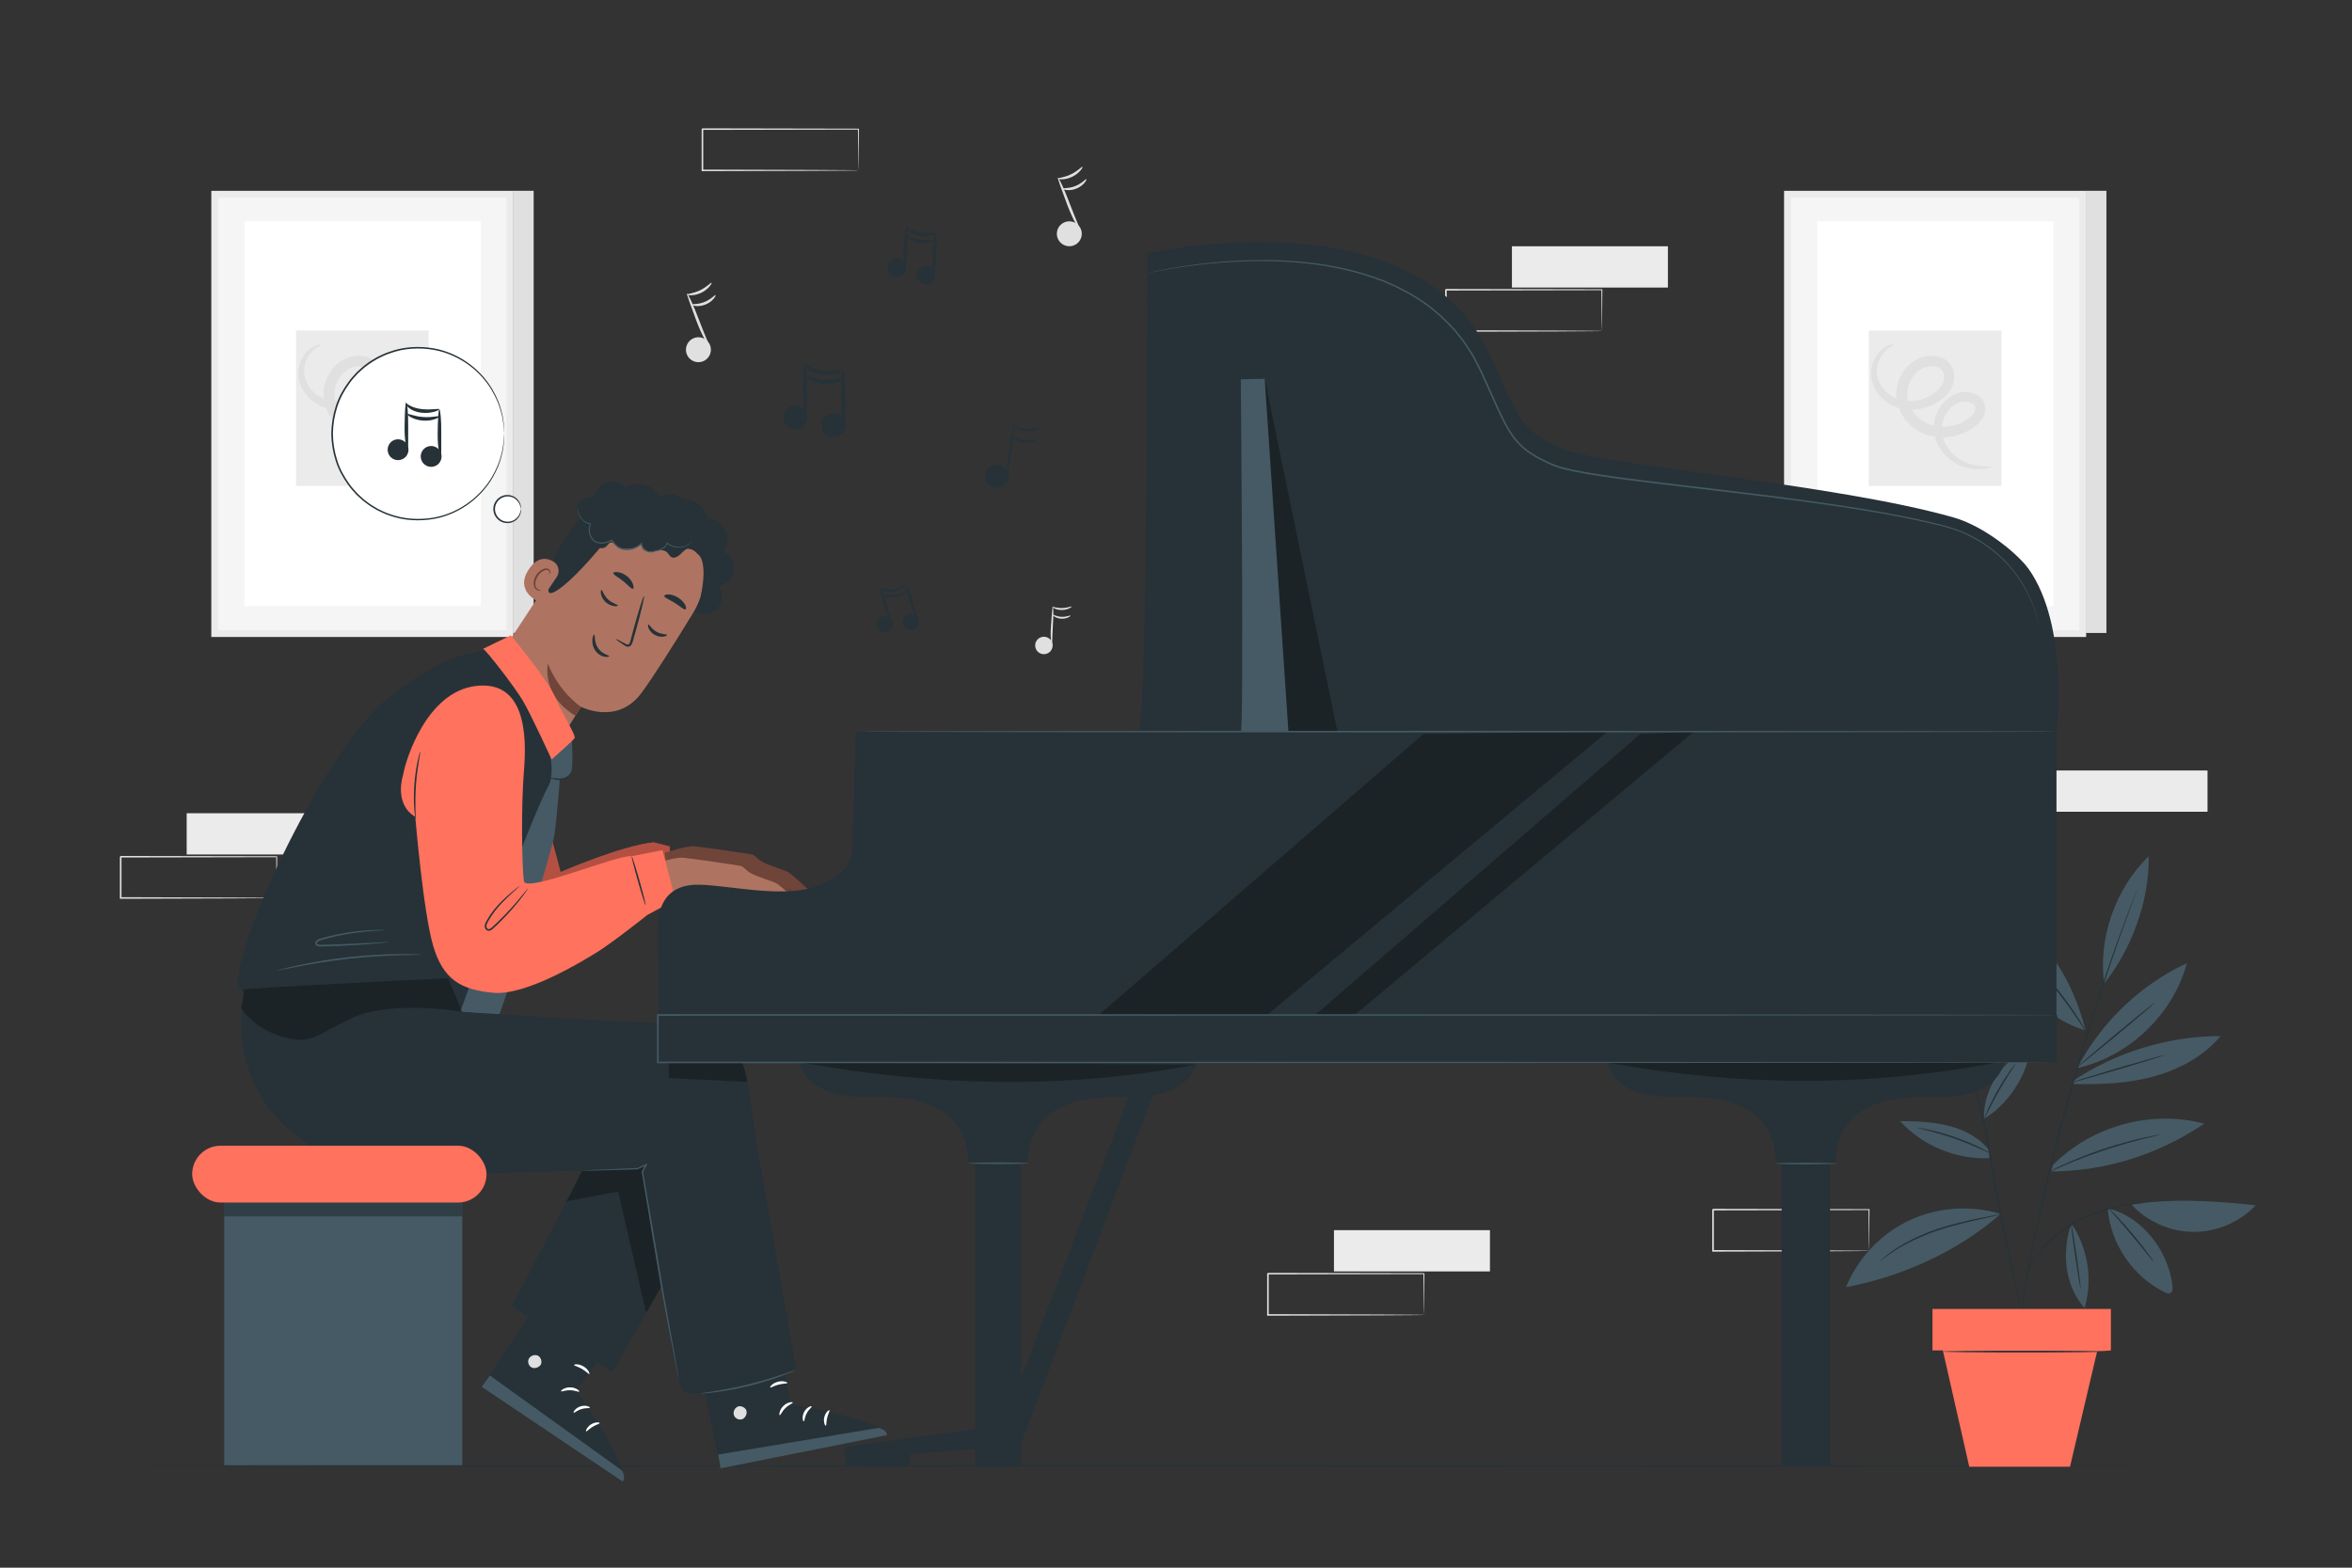 <svg xmlns="http://www.w3.org/2000/svg" viewBox="0 0 750 500"><rect x="0" y="0" width="750" height="500" fill="#333333" stroke="none"/><g id="freepik--background-complete--inject-2"><g><path d="M226.66,112.04c-.28,2.18-2.27,3.73-4.45,3.45-2.18-.28-3.73-2.27-3.45-4.45,.28-2.18,2.27-3.73,4.45-3.45,2.18,.28,3.73,2.27,3.45,4.45Z" style="fill:#e0e0e0;"></path><path d="M226.25,110.65c-.21,.12-2.37-3.48-4.17-8.28-1.79-4.79-3.2-8.66-3-8.75,.24-.11,2.04,3.66,3.82,8.44,1.79,4.76,3.56,8.48,3.35,8.6Z" style="fill:#e0e0e0;"></path><path d="M226.91,90.18c.21,.1-.9,2.05-3.3,3.19-2.39,1.16-4.6,.8-4.55,.58,0-.26,2.02-.31,4.17-1.37,2.17-1.02,3.47-2.56,3.68-2.4Z" style="fill:#e0e0e0;"></path><path d="M228.16,94.12c.22,.08-.79,2.07-3.22,3.02-2.41,.97-4.52,.22-4.41,0,.05-.25,1.97,.05,4.09-.82,2.14-.82,3.33-2.36,3.54-2.2Z" style="fill:#e0e0e0;"></path></g><g><path d="M344.93,75.06c-.28,2.18-2.27,3.73-4.45,3.45-2.18-.28-3.73-2.27-3.45-4.45,.28-2.18,2.27-3.73,4.45-3.45,2.18,.28,3.73,2.27,3.45,4.45Z" style="fill:#e0e0e0;"></path><path d="M344.52,73.67c-.21,.12-2.37-3.48-4.17-8.28-1.79-4.79-3.2-8.66-3-8.75,.24-.11,2.04,3.66,3.82,8.44,1.79,4.76,3.56,8.48,3.35,8.6Z" style="fill:#e0e0e0;"></path><path d="M345.18,53.2c.21,.1-.9,2.05-3.3,3.19-2.39,1.16-4.6,.8-4.55,.58,0-.26,2.02-.31,4.17-1.37,2.17-1.02,3.47-2.56,3.68-2.4Z" style="fill:#e0e0e0;"></path><path d="M346.43,57.14c.22,.08-.79,2.07-3.22,3.02-2.41,.97-4.52,.22-4.41,0,.05-.25,1.97,.05,4.09-.82,2.14-.82,3.33-2.36,3.54-2.2Z" style="fill:#e0e0e0;"></path></g><g><path d="M335.25,207.32c-.81,1.31-2.52,1.72-3.83,.92-1.31-.81-1.72-2.52-.92-3.83,.81-1.31,2.52-1.72,3.83-.92,1.31,.81,1.72,2.52,.92,3.83Z" style="fill:#e0e0e0;"></path><path d="M335.39,206.32c-.17,.02-.51-2.9-.27-6.48,.24-3.57,.46-6.44,.61-6.45,.19,0,.24,2.92,0,6.48-.23,3.55-.17,6.43-.34,6.45Z" style="fill:#e0e0e0;"></path><path d="M341.72,193.46c.1,.12-1.16,1.05-3.02,1.09-1.86,.05-3.17-.82-3.07-.95,.08-.16,1.38,.39,3.06,.33,1.68-.02,2.95-.63,3.04-.47Z" style="fill:#e0e0e0;"></path><path d="M341.38,196.33c.12,.11-1.1,1.09-2.92,1-1.82-.08-2.94-1.17-2.81-1.27,.1-.15,1.24,.6,2.84,.66,1.6,.09,2.8-.54,2.89-.38Z" style="fill:#e0e0e0;"></path></g><g><rect x="665.13" y="60.85" width="6.56" height="141.03" style="fill:#e0e0e0;"></rect><path d="M570.08,61.94h93.96c.05,0,.09,.04,.09,.09V201.98c0,.05-.04,.09-.09,.09h-93.96c-.05,0-.09-.04-.09-.09V62.04c0-.05,.04-.09,.09-.09Z" style="fill:#f5f5f5;"></path><path d="M665.13,203.16h-96.14c-.05,0-.09-.04-.09-.09V60.95c0-.05,.04-.09,.09-.09h96.14c.05,0,.09,.04,.09,.09V203.07c0,.05-.04,.09-.09,.09Zm-93.96-2.18h91.78c.05,0,.09-.04,.09-.09V63.13c0-.05-.04-.09-.09-.09h-91.78c-.05,0-.09,.04-.09,.09V200.89c0,.05,.04,.09,.09,.09Z" style="fill:#ebebeb;"></path><path d="M579.56,70.59h75.17c.05,0,.09,.04,.09,.09v122.56c0,.05-.04,.09-.09,.09h-75.17c-.05,0-.09-.04-.09-.09V70.68c0-.05,.04-.09,.09-.09Z" style="fill:#fff;"></path><rect x="595.91" y="105.39" width="42.31" height="49.59" rx=".06" ry=".06" style="fill:#ebebeb;"></rect><path d="M634.87,148.91c.05,.16-2.03,1.07-6.01,.61-1.96-.27-4.39-.97-6.75-2.7-2.31-1.73-4.5-4.52-5.25-8.25-.77-3.7,.47-8.32,4.01-11.28,.88-.74,1.91-1.36,3.04-1.78,1.21-.45,2.51-.6,3.81-.44,1.29,.16,2.65,.61,3.81,1.66,1.17,1.06,1.8,2.84,1.5,4.43-.28,1.6-1.15,2.83-2.09,3.81-.97,.99-2.07,1.72-3.19,2.35-2.28,1.26-4.88,2.04-7.6,2.17-2.71,.13-5.58-.43-8.1-1.84-2.5-1.4-4.63-3.53-5.96-6.18-1.35-2.62-1.78-5.81-1.07-8.66,.69-2.84,2.3-5.38,4.56-7.13,1.14-.88,2.42-1.53,3.83-1.93,1.41-.36,2.87-.43,4.31-.13,1.42,.3,2.87,1,3.91,2.21,1.05,1.2,1.52,2.76,1.53,4.18,.02,1.43-.37,2.82-1.02,3.98-.64,1.17-1.5,2.11-2.41,2.9-1.83,1.55-3.88,2.57-5.99,3.18-2.11,.61-4.27,.77-6.31,.49-2.03-.29-3.94-1.03-5.49-2.1-3.12-2.12-4.92-5.33-5.24-8.3-.35-3.02,.75-5.51,1.94-7.12,1.22-1.64,2.63-2.48,3.59-2.87,.99-.37,1.55-.36,1.58-.27,.04,.13-.45,.35-1.25,.89-.78,.55-1.89,1.46-2.79,3-.88,1.51-1.6,3.7-1.14,6.08,.42,2.37,2.04,4.93,4.66,6.53,2.56,1.63,6.16,2.05,9.61,.92,1.71-.55,3.42-1.47,4.81-2.72,1.38-1.24,2.33-2.84,2.25-4.51-.04-1.68-1.1-2.86-2.9-3.2-.88-.17-1.86-.12-2.77,.13-.9,.28-1.82,.74-2.61,1.37-1.6,1.26-2.8,3.16-3.29,5.25-.5,2.08-.2,4.29,.81,6.29,.99,2,2.65,3.66,4.55,4.73,1.89,1.08,4.1,1.54,6.26,1.46,2.17-.08,4.3-.69,6.16-1.68,.94-.51,1.81-1.08,2.46-1.73,.67-.65,1.13-1.4,1.25-2.03,.12-.64-.07-1.19-.5-1.64-.45-.45-1.22-.79-2.04-.9-.82-.12-1.66-.05-2.4,.2-.81,.28-1.56,.7-2.24,1.22-1.34,1.05-2.35,2.49-2.91,4.02-.57,1.53-.71,3.11-.49,4.61,.45,3.03,2.15,5.53,4.03,7.14,1.92,1.62,4.03,2.46,5.8,2.89,3.58,.83,5.73,.42,5.75,.72Z" style="fill:#e0e0e0;"></path></g><g><rect x="163.61" y="60.85" width="6.56" height="141.03" style="fill:#e0e0e0;"></rect><rect x="68.47" y="61.94" width="94.15" height="140.13" rx=".09" ry=".09" style="fill:#f5f5f5;"></rect><path d="M163.61,203.16H67.47c-.05,0-.09-.04-.09-.09V60.95c0-.05,.04-.09,.09-.09h96.14c.05,0,.09,.04,.09,.09V203.07c0,.05-.04,.09-.09,.09Zm-93.96-2.18h91.78c.05,0,.09-.04,.09-.09V63.13c0-.05-.04-.09-.09-.09H69.65c-.05,0-.09,.04-.09,.09V200.89c0,.05,.04,.09,.09,.09Z" style="fill:#ebebeb;"></path><rect x="77.95" y="70.59" width="75.36" height="122.75" rx=".09" ry=".09" style="fill:#fff;"></rect><rect x="94.39" y="105.39" width="42.31" height="49.59" rx=".06" ry=".06" style="fill:#ebebeb;"></rect><path d="M133.35,148.91c.05,.16-2.03,1.07-6.01,.61-1.96-.27-4.39-.97-6.75-2.7-2.31-1.73-4.5-4.52-5.25-8.25-.77-3.7,.47-8.32,4.01-11.28,.88-.74,1.91-1.36,3.04-1.78,1.21-.45,2.51-.6,3.81-.44,1.29,.16,2.65,.61,3.81,1.66,1.17,1.06,1.8,2.84,1.5,4.43-.28,1.6-1.15,2.83-2.09,3.81-.97,.99-2.07,1.72-3.19,2.35-2.28,1.26-4.88,2.04-7.6,2.17-2.71,.13-5.58-.43-8.1-1.84-2.5-1.4-4.63-3.53-5.96-6.18-1.35-2.62-1.78-5.81-1.07-8.66,.69-2.84,2.3-5.38,4.56-7.13,1.14-.88,2.42-1.53,3.83-1.93,1.41-.36,2.87-.43,4.31-.13,1.42,.3,2.87,1,3.91,2.21,1.05,1.2,1.52,2.76,1.53,4.18,.02,1.43-.37,2.82-1.02,3.98-.64,1.17-1.5,2.11-2.41,2.9-1.83,1.55-3.88,2.57-5.99,3.18-2.11,.61-4.27,.77-6.31,.49-2.03-.29-3.94-1.03-5.49-2.1-3.12-2.12-4.92-5.33-5.24-8.3-.35-3.02,.75-5.51,1.94-7.12,1.22-1.64,2.63-2.48,3.59-2.87,.99-.37,1.55-.36,1.58-.27,.04,.13-.45,.35-1.25,.89-.78,.55-1.89,1.46-2.79,3-.88,1.51-1.6,3.7-1.14,6.08,.42,2.37,2.04,4.93,4.66,6.53,2.56,1.63,6.16,2.05,9.61,.92,1.71-.55,3.42-1.47,4.81-2.72,1.38-1.24,2.33-2.84,2.25-4.51-.04-1.68-1.1-2.86-2.9-3.2-.88-.17-1.86-.12-2.77,.13-.9,.28-1.82,.74-2.61,1.37-1.6,1.26-2.8,3.16-3.29,5.25-.5,2.08-.2,4.29,.81,6.29,.99,2,2.65,3.66,4.55,4.73,1.89,1.08,4.1,1.54,6.26,1.46,2.17-.08,4.3-.69,6.16-1.68,.94-.51,1.81-1.08,2.46-1.73,.67-.65,1.13-1.4,1.25-2.03,.12-.64-.07-1.19-.5-1.64-.45-.45-1.22-.79-2.04-.9-.82-.12-1.66-.05-2.4,.2-.81,.28-1.56,.7-2.24,1.22-1.34,1.05-2.35,2.49-2.91,4.02-.57,1.53-.71,3.11-.49,4.61,.45,3.03,2.15,5.53,4.03,7.14,1.92,1.62,4.03,2.46,5.8,2.89,3.58,.83,5.73,.42,5.75,.72Z" style="fill:#e0e0e0;"></path></g><g><rect x="482.12" y="78.55" width="49.74" height="13.16" style="fill:#ebebeb;"></rect><path d="M510.82,105.56s-.01-.09-.02-.24c0-.18,0-.4-.02-.67,0-.62-.02-1.48-.04-2.59-.02-2.27-.05-5.54-.09-9.65l.15,.15c-11.36,.02-29.42,.06-49.73,.1,.11-.11-.26,.25,.25-.25h0v3.37c0,1.12,0,2.22,0,3.32,0,2.2,0,4.36,0,6.47l-.25-.25c14.16,.04,26.56,.08,35.44,.11,4.43,.03,7.98,.05,10.46,.07,1.21,.01,2.15,.02,2.83,.03,.3,0,.55,.01,.74,.02,.17,0,.26,.01,.26,.02,0,0-.07,.01-.23,.02-.18,0-.42,0-.71,.02-.66,0-1.59,.02-2.78,.03-2.47,.02-6,.04-10.4,.07-8.93,.03-21.38,.07-35.62,.11h-.25v-.25c0-2.12,0-4.28,0-6.47,0-1.1,0-2.21,0-3.32v-3.34h0v-.02h0c.51-.51,.14-.14,.26-.26,20.32,.04,38.38,.08,49.73,.1h.16v.15c-.04,4.16-.07,7.45-.09,9.75-.02,1.09-.03,1.94-.04,2.55,0,.27-.01,.48-.02,.65,0,.14-.01,.21-.02,.21Z" style="fill:#e0e0e0;"></path></g><g><rect x="654.19" y="245.74" width="49.74" height="13.16" style="fill:#ebebeb;"></rect><path d="M596,398.94s-.01-.09-.02-.24c0-.18,0-.4-.02-.67,0-.62-.02-1.48-.04-2.59-.02-2.27-.05-5.54-.09-9.65l.15,.15c-11.36,.02-29.42,.06-49.73,.1,.11-.11-.26,.25,.25-.25h0v3.37c0,1.12,0,2.22,0,3.32,0,2.2,0,4.36,0,6.47l-.25-.25c14.16,.04,26.56,.08,35.44,.11,4.43,.03,7.98,.05,10.46,.07,1.21,.01,2.15,.02,2.83,.03,.3,0,.55,.01,.74,.02,.17,0,.26,.01,.26,.02,0,0-.07,.01-.23,.02-.18,0-.42,0-.71,.02-.66,0-1.59,.02-2.78,.03-2.47,.02-6,.04-10.4,.07-8.93,.03-21.38,.07-35.62,.11h-.25v-.25c0-2.12,0-4.28,0-6.47,0-1.1,0-2.21,0-3.32v-3.34h0v-.02h0c.51-.51,.14-.14,.26-.26,20.32,.04,38.38,.08,49.73,.1h.16v.15c-.04,4.16-.07,7.45-.09,9.75-.02,1.09-.03,1.94-.04,2.55,0,.27-.01,.48-.02,.65,0,.14-.01,.21-.02,.21Z" style="fill:#e0e0e0;"></path></g><path d="M273.75,54.33s-.01-.09-.02-.24c0-.18,0-.4-.02-.67,0-.62-.02-1.48-.04-2.59-.02-2.27-.05-5.54-.09-9.65l.15,.15c-11.36,.02-29.42,.06-49.73,.1,.11-.11-.26,.25,.25-.25h0v3.37c0,1.12,0,2.22,0,3.32,0,2.2,0,4.36,0,6.47l-.25-.25c14.16,.04,26.56,.08,35.44,.11,4.43,.03,7.98,.05,10.46,.07,1.21,.01,2.15,.02,2.83,.03,.3,0,.55,.01,.74,.02,.17,0,.26,.01,.26,.02,0,0-.07,.01-.23,.02-.18,0-.42,0-.71,.02-.66,0-1.59,.02-2.78,.03-2.47,.02-6,.04-10.4,.07-8.93,.03-21.38,.07-35.62,.11h-.25v-.25c0-2.12,0-4.28,0-6.47,0-1.1,0-2.21,0-3.32v-3.34h0v-.02h0c.51-.51,.14-.14,.26-.26,20.32,.04,38.38,.08,49.73,.1h.16v.15c-.04,4.16-.07,7.45-.09,9.75-.02,1.09-.03,1.94-.04,2.55,0,.27-.01,.48-.02,.65,0,.14-.01,.21-.02,.21Z" style="fill:#e0e0e0;"></path><g><rect x="425.37" y="392.35" width="49.74" height="13.16" style="fill:#ebebeb;"></rect><path d="M454.07,419.37s-.01-.09-.02-.24c0-.18,0-.4-.02-.67,0-.62-.02-1.48-.04-2.59-.02-2.27-.05-5.54-.09-9.65l.15,.15c-11.36,.02-29.42,.06-49.73,.1,.11-.11-.26,.25,.25-.25h0v3.37c0,1.12,0,2.22,0,3.32,0,2.2,0,4.36,0,6.47l-.25-.25c14.16,.04,26.56,.08,35.44,.11,4.43,.03,7.98,.05,10.46,.07,1.21,.01,2.15,.02,2.83,.03,.3,0,.55,.01,.74,.02,.17,0,.26,.01,.26,.02,0,0-.07,.01-.23,.02-.18,0-.42,0-.71,.02-.66,0-1.59,.02-2.78,.03-2.47,.02-6,.04-10.4,.07-8.93,.03-21.38,.07-35.62,.11h-.25v-.25c0-2.12,0-4.28,0-6.47,0-1.1,0-2.21,0-3.32v-3.34h0v-.02h0c.51-.51,.14-.14,.26-.26,20.32,.04,38.38,.08,49.73,.1h.16v.15c-.04,4.16-.07,7.45-.09,9.75-.02,1.09-.03,1.94-.04,2.55,0,.27-.01,.48-.02,.65,0,.14-.01,.21-.02,.21Z" style="fill:#e0e0e0;"></path></g><g><rect x="59.53" y="259.37" width="49.74" height="13.16" style="fill:#ebebeb;"></rect><path d="M88.24,286.39s-.01-.09-.02-.24c0-.18,0-.4-.02-.67,0-.62-.02-1.48-.04-2.59-.02-2.27-.05-5.54-.09-9.65l.15,.15c-11.36,.02-29.42,.06-49.73,.1,.11-.11-.26,.25,.25-.25h0v3.37c0,1.12,0,2.22,0,3.32,0,2.2,0,4.36,0,6.47l-.25-.25c14.16,.04,26.56,.08,35.44,.11,4.43,.03,7.98,.05,10.46,.07,1.21,.01,2.15,.02,2.83,.03,.3,0,.55,.01,.74,.02,.17,0,.26,.01,.26,.02,0,0-.07,.01-.23,.02-.18,0-.42,0-.71,.02-.66,0-1.59,.02-2.78,.03-2.47,.02-6,.04-10.4,.07-8.93,.03-21.39,.07-35.62,.11h-.25v-.25c0-2.12,0-4.28,0-6.47,0-1.1,0-2.21,0-3.32v-3.34h0v-.02h0c.51-.51,.14-.14,.26-.26,20.32,.04,38.38,.08,49.73,.1h.16v.15c-.04,4.16-.07,7.45-.09,9.75-.02,1.09-.03,1.94-.04,2.55,0,.27-.01,.48-.02,.65,0,.14-.01,.21-.02,.21Z" style="fill:#e0e0e0;"></path></g></g><g id="freepik--Floor--inject-2"><path d="M689.43,467.49c0,.14-145.86,.26-325.74,.26s-325.77-.12-325.77-.26,145.82-.26,325.77-.26,325.74,.12,325.74,.26Z" style="fill:#263238;"></path></g><g id="freepik--Plant--inject-2"><g><path d="M654.61,371.63c12.22-12.51,31.38-17.77,48.28-13.25-14.68,9.84-31.17,15.12-48.85,15.26" style="fill:#455a64;"></path><g><path d="M670.99,313.65c-2.01-14.23,3.52-30.23,14.17-40.57,.35,14.1-5.6,29.96-14.17,40.57" style="fill:#455a64;"></path><path d="M662.47,340.52c7.59-14.51,20.05-26.42,34.89-33.34-4.45,16.38-18.46,29.78-35.02,33.49" style="fill:#455a64;"></path><path d="M660.71,345.71c8.59,.24,17.29-.06,25.6-2.26,8.31-2.2,16.27-6.42,21.8-13.01-16.72,.02-33.39,5.11-47.27,14.43" style="fill:#455a64;"></path><path d="M665.07,328.63c-4.36-16.35-11.56-27.65-24.41-36.81-.97,7.95,.98,16.23,5.41,22.91,4.43,6.68,11.29,11.7,19,13.9" style="fill:#455a64;"></path><path d="M632.63,356.82c-.23-9.5,5.9-18.83,14.7-22.41-.71,8.44-7.34,18.21-14.7,22.41" style="fill:#455a64;"></path><path d="M628.53,343.04c-.98-13.65-10.68-26.29-23.62-30.75,2.97,13.66,10.87,25.03,23.62,30.75" style="fill:#455a64;"></path><path d="M634.72,367.49c-3.03-4.33-7.97-7.03-13.09-8.37-5.12-1.34-10.46-1.46-15.75-1.57,7.13,7.85,17.84,12.31,28.44,11.84" style="fill:#455a64;"></path><path d="M637.92,387.19c-9.53-2.94-20.16-2.18-29.17,2.09-9.02,4.27-16.33,12.01-20.09,21.25,17.9-3.4,35.56-11.34,49.27-23.34" style="fill:#455a64;"></path><path d="M660.5,390.23c-2.97,8.79-2.4,19.41,4.21,26.98,2.69-9.02,1.1-19.21-4.21-26.98" style="fill:#455a64;"></path><path d="M672.11,385.35c.83,11.3,8.05,21.91,18.26,26.83,.51,.24,1.09,.48,1.61,.27,.81-.33,.88-1.43,.78-2.29-1.29-11.26-9.64-22.15-20.65-24.8" style="fill:#455a64;"></path><path d="M679.69,384.2c5.03,5.43,12.36,8.66,19.76,8.7,7.4,.04,14.76-3.11,19.85-8.49-12.59-1.38-27.11-2.3-39.61-.2" style="fill:#455a64;"></path><g><path d="M681.57,283.56s-.03,.13-.12,.37c-.09,.26-.22,.61-.38,1.06-.36,.96-.87,2.32-1.52,4.08-.68,1.76-1.46,3.94-2.36,6.46-.46,1.26-.94,2.61-1.46,4.04-.5,1.44-1.02,2.96-1.57,4.55-2.23,6.37-4.71,14.03-7.38,22.55-2.63,8.53-5.38,17.96-8.09,27.9-2.68,9.95-5.05,19.48-7.07,28.18-1.96,8.71-3.65,16.58-4.87,23.22-.31,1.66-.61,3.24-.89,4.73-.25,1.5-.49,2.91-.72,4.24-.46,2.64-.85,4.92-1.11,6.79-.28,1.85-.51,3.29-.66,4.3-.08,.47-.14,.84-.18,1.12-.04,.25-.07,.38-.08,.38,0,0,0-.13,.03-.38,.03-.28,.08-.65,.14-1.12,.13-1.01,.33-2.46,.57-4.31,.23-1.88,.6-4.16,1.03-6.81,.21-1.33,.44-2.74,.68-4.24,.27-1.5,.56-3.08,.86-4.74,1.18-6.66,2.83-14.53,4.77-23.25,2-8.71,4.36-18.25,7.04-28.21,2.71-9.95,5.49-19.37,8.14-27.9,2.7-8.52,5.21-16.16,7.48-22.53,.56-1.59,1.1-3.11,1.61-4.54,.53-1.43,1.03-2.77,1.49-4.03,.93-2.52,1.74-4.68,2.44-6.44,.69-1.74,1.23-3.1,1.6-4.05,.18-.44,.32-.79,.43-1.05,.1-.23,.15-.35,.16-.35Z" style="fill:#263238;"></path><path d="M612.42,319.57s.08,.06,.22,.2c.15,.16,.35,.37,.6,.63,.53,.56,1.29,1.4,2.24,2.5,1.9,2.21,4.58,5.49,7.41,9.88,2.83,4.38,5.73,9.96,7.75,16.58,2.08,6.6,3.37,14.1,4.65,21.94,2.56,15.7,5.7,29.76,7.97,39.93,1.15,5.06,2.08,9.16,2.73,12.04,.31,1.4,.55,2.5,.73,3.28l.18,.85c.04,.19,.05,.29,.04,.3,0,0-.04-.09-.09-.28-.06-.22-.13-.49-.22-.84-.19-.78-.47-1.87-.81-3.26-.69-2.87-1.67-6.96-2.88-12.01-2.36-10.15-5.55-24.21-8.12-39.92-1.28-7.84-2.56-15.32-4.6-21.89-1.98-6.59-4.83-12.14-7.61-16.53-2.78-4.4-5.41-7.7-7.27-9.94-.93-1.12-1.67-1.98-2.17-2.56l-.57-.66c-.13-.15-.19-.23-.18-.24Z" style="fill:#263238;"></path><path d="M683.45,383.67s-.16,.04-.45,.08c-.35,.04-.78,.09-1.3,.14-.29,.03-.6,.06-.94,.09-.35,.05-.72,.11-1.11,.17-.8,.12-1.71,.24-2.7,.46-.5,.1-1.02,.2-1.56,.31-.54,.14-1.1,.28-1.67,.42-1.17,.26-2.37,.69-3.65,1.08-2.53,.89-5.26,2.03-7.97,3.51-2.71,1.5-5.1,3.24-7.15,4.96-.99,.9-1.95,1.74-2.74,2.63-.85,.84-1.53,1.71-2.17,2.5-.67,.77-1.14,1.56-1.61,2.21-.48,.65-.82,1.25-1.1,1.75-.27,.45-.49,.82-.67,1.13-.16,.26-.25,.39-.26,.38s.05-.15,.18-.42c.16-.32,.36-.71,.59-1.18,.25-.51,.58-1.13,1.04-1.81,.45-.67,.9-1.49,1.56-2.28,.62-.81,1.3-1.71,2.15-2.57,.79-.91,1.75-1.78,2.74-2.69,2.05-1.77,4.47-3.53,7.2-5.05,2.74-1.5,5.5-2.64,8.06-3.51,1.3-.38,2.52-.79,3.7-1.04,.58-.14,1.15-.27,1.69-.4,.55-.1,1.07-.19,1.58-.28,1-.2,1.92-.29,2.73-.39,.4-.05,.77-.09,1.12-.13,.34-.02,.66-.04,.95-.05,.52-.02,.96-.04,1.31-.05,.3,0,.46,0,.46,.01Z" style="fill:#263238;"></path></g><path d="M687.04,319.88s-.3,.33-.91,.87c-.68,.59-1.55,1.35-2.59,2.25-2.2,1.88-5.26,4.46-8.67,7.28-3.4,2.82-6.5,5.35-8.76,7.17-1.08,.85-1.98,1.57-2.69,2.13-.64,.49-1.01,.76-1.03,.73-.02-.03,.3-.34,.91-.88,.68-.59,1.55-1.35,2.59-2.25,2.2-1.88,5.26-4.46,8.66-7.28,3.4-2.82,6.5-5.35,8.75-7.17,1.08-.85,1.98-1.57,2.69-2.13,.64-.49,1.01-.76,1.03-.73Z" style="fill:#263238;"></path><path d="M690.13,336.53c.04,.13-6.57,2.19-14.76,4.61-8.19,2.42-14.86,4.28-14.9,4.15-.04-.13,6.57-2.19,14.76-4.61,8.19-2.42,14.86-4.28,14.9-4.15Z" style="fill:#263238;"></path><path d="M665.72,329.9s-.27-.32-.68-.95c-.47-.71-1.05-1.6-1.74-2.65-1.48-2.24-3.58-5.29-6.06-8.53-2.48-3.25-4.87-6.07-6.64-8.09-.83-.95-1.53-1.75-2.09-2.39-.49-.57-.76-.89-.73-.91,.02-.02,.33,.26,.87,.78,.54,.52,1.29,1.31,2.21,2.29,1.83,1.97,4.27,4.77,6.77,8.03,2.49,3.26,4.55,6.35,5.96,8.64,.7,1.14,1.26,2.08,1.62,2.74,.36,.66,.55,1.03,.52,1.05Z" style="fill:#263238;"></path><path d="M642.77,339.14c.06,.04-.56,1-1.55,2.55-.99,1.55-2.33,3.71-3.72,6.15-1.39,2.44-2.56,4.69-3.39,6.34-.83,1.64-1.34,2.66-1.4,2.64-.06-.02,.34-1.1,1.09-2.78,.75-1.69,1.88-3.98,3.28-6.43,1.39-2.45,2.79-4.59,3.85-6.1,1.06-1.51,1.78-2.4,1.83-2.36Z" style="fill:#263238;"></path><path d="M634.91,367.95c-.03,.07-1.29-.55-3.36-1.48-2.06-.93-4.95-2.14-8.2-3.29-3.26-1.14-6.27-1.99-8.46-2.55-2.19-.56-3.56-.87-3.55-.94,0-.03,.36,0,.98,.1,.63,.09,1.53,.26,2.64,.5,2.22,.48,5.26,1.28,8.54,2.42,3.28,1.15,6.15,2.42,8.19,3.43,1.02,.51,1.83,.94,2.38,1.25,.55,.32,.85,.5,.83,.53Z" style="fill:#263238;"></path><path d="M638.15,387.24s-.14,.06-.41,.14c-.33,.08-.72,.18-1.19,.3-1.11,.26-2.6,.6-4.4,1.01-3.71,.86-8.87,1.94-14.36,3.79-5.49,1.87-10.2,4.25-13.4,6.29-1.6,1.02-2.85,1.92-3.69,2.57-.85,.64-1.31,1.01-1.33,.98-.01-.01,.09-.12,.3-.31,.21-.19,.5-.48,.92-.82,.81-.7,2.03-1.64,3.62-2.71,3.17-2.14,7.9-4.58,13.43-6.46,5.53-1.87,10.72-2.89,14.44-3.67,1.81-.35,3.31-.65,4.43-.87,1.05-.2,1.63-.29,1.64-.26Z" style="fill:#263238;"></path><path d="M663.46,410.88c-.13,.02-.92-4.62-1.76-10.35-.84-5.74-1.41-10.41-1.28-10.43,.13-.02,.92,4.62,1.76,10.36,.84,5.74,1.41,10.41,1.28,10.42Z" style="fill:#263238;"></path><path d="M686.73,402.43c-.06,.04-.84-.93-2.1-2.49-1.26-1.57-3-3.72-4.97-6.07-1.97-2.35-3.8-4.43-5.12-5.94-1.33-1.51-2.14-2.45-2.09-2.5,.02-.02,.26,.18,.67,.57,.41,.39,.98,.97,1.68,1.69,1.39,1.45,3.26,3.51,5.24,5.86,1.98,2.35,3.68,4.55,4.87,6.17,.6,.81,1.07,1.48,1.38,1.94,.31,.47,.47,.74,.45,.76Z" style="fill:#263238;"></path></g><path d="M689.03,361.85s-.51,.17-1.45,.39c-1.02,.25-2.36,.57-3.98,.96-3.35,.83-7.96,2.09-12.96,3.77-5,1.68-9.43,3.46-12.6,4.83-1.52,.67-2.79,1.22-3.75,1.64-.88,.39-1.38,.59-1.39,.56-.01-.03,.45-.29,1.31-.73,.86-.45,2.12-1.06,3.69-1.78,3.15-1.45,7.57-3.28,12.59-4.97,5.01-1.68,9.65-2.9,13.03-3.64,1.69-.38,3.07-.65,4.02-.81,.95-.17,1.48-.24,1.49-.21Z" style="fill:#263238;"></path><g><polygon points="616.22 417.48 616.22 430.7 619.53 430.7 627.95 467.79 660.08 467.79 668.72 431.07 673.12 430.7 673.12 417.48 616.22 417.48" style="fill:#FF725E;"></polygon><path d="M670.92,431.07c0,.15-11.51,.28-25.7,.28s-25.7-.12-25.7-.28,11.5-.28,25.7-.28,25.7,.12,25.7,.28Z" style="fill:#263238;"></path></g></g></g><g id="freepik--Musical_notes--inject-2"><g><path d="M320.89,154.08c-1.24,1.64-3.58,1.97-5.22,.73-1.64-1.24-1.97-3.58-.73-5.22,1.24-1.64,3.58-1.97,5.22-.73,1.64,1.24,1.97,3.58,.73,5.22Z" style="fill:#263238;"></path><path d="M321.2,152.77c-.23,0-.3-3.92,.47-8.66,.78-4.72,1.43-8.52,1.64-8.5,.25,.02-.05,3.92-.83,8.62-.76,4.7-1.05,8.54-1.28,8.54Z" style="fill:#263238;"></path><path d="M331.27,136.46c.12,.18-1.68,1.25-4.16,1.06-2.48-.17-4.11-1.49-3.96-1.65,.12-.21,1.78,.69,4.02,.83,2.24,.18,4.01-.47,4.1-.24Z" style="fill:#263238;"></path><path d="M330.44,140.23c.14,.17-1.61,1.31-4.01,.95-2.41-.33-3.77-1.93-3.58-2.05,.15-.18,1.58,.95,3.7,1.24,2.12,.33,3.8-.36,3.9-.14Z" style="fill:#263238;"></path></g><g><g><path d="M256.99,134.95c-1.01,1.86-3.33,2.55-5.2,1.54-1.86-1.01-2.55-3.33-1.54-5.19s3.33-2.55,5.19-1.54c1.86,1.01,2.55,3.33,1.54,5.2Z" style="fill:#263238;"></path><path d="M257.11,133.57c-.36,.06-1.16-3.93-1.1-8.88,.07-4.93,.26-8.87,.6-8.9,.39-.03,.8,4,.73,8.9-.05,4.89,.13,8.83-.23,8.88Z" style="fill:#263238;"></path><path d="M268.78,118.25c.13,.28-2.74,1.69-6.59,1.26-1.9-.21-3.57-.92-4.56-1.74-1.02-.8-1.28-1.62-1.14-1.7,.17-.12,.66,.42,1.66,.92,.99,.52,2.47,1.01,4.19,1.2,3.46,.41,6.33-.34,6.44,.06Z" style="fill:#263238;"></path></g><path d="M269.16,137.42c-1.01,1.86-3.33,2.55-5.19,1.54s-2.55-3.33-1.54-5.2c1.01-1.86,3.33-2.55,5.19-1.54,1.86,1.01,2.55,3.33,1.54,5.2Z" style="fill:#263238;"></path><path d="M269.28,136.04c-.37,.06-1.16-3.93-1.1-8.88,.07-4.93,.26-8.87,.6-8.9,.39-.03,.8,4,.73,8.9-.05,4.89,.13,8.83-.23,8.88Z" style="fill:#263238;"></path><path d="M268.87,120.87c.18,.3-2.47,1.82-6.1,1.55-3.63-.25-6.04-2.14-5.82-2.41,.19-.34,2.65,.87,5.91,1.08,3.26,.26,5.86-.58,6.01-.22Z" style="fill:#263238;"></path></g><g><g><path d="M284.61,199.62c-.29,1.39-1.65,2.29-3.04,2-1.39-.29-2.29-1.65-2-3.04,.29-1.39,1.65-2.29,3.04-2,1.39,.29,2.29,1.65,2,3.04Z" style="fill:#263238;"></path><path d="M284.42,198.7c-.22,.11-1.51-2.31-2.43-5.5-.91-3.18-1.55-5.76-1.34-5.84,.25-.09,1.29,2.42,2.19,5.59,.91,3.16,1.8,5.66,1.57,5.76Z" style="fill:#263238;"></path><path d="M288.96,186.59c.14,.16-1.44,1.62-4,2.09-1.26,.24-2.47,.1-3.27-.23-.81-.32-1.14-.8-1.07-.87,.09-.11,.51,.14,1.25,.27,.74,.14,1.79,.17,2.93-.04,2.3-.41,4.01-1.45,4.15-1.21Z" style="fill:#263238;"></path></g><path d="M292.92,198.85c-.29,1.39-1.65,2.29-3.04,2s-2.29-1.65-2-3.04c.29-1.39,1.65-2.29,3.04-2,1.39,.29,2.29,1.65,2,3.04Z" style="fill:#263238;"></path><path d="M292.72,197.93c-.22,.11-1.51-2.31-2.43-5.5-.91-3.18-1.55-5.76-1.34-5.84,.25-.09,1.29,2.42,2.19,5.59,.91,3.16,1.8,5.66,1.57,5.76Z" style="fill:#263238;"></path><path d="M289.52,188.25c.17,.16-1.24,1.65-3.63,2.18-2.38,.54-4.3-.21-4.21-.42,.06-.26,1.87,.05,4.01-.45,2.15-.46,3.66-1.51,3.82-1.3Z" style="fill:#263238;"></path></g><g><g><path d="M288.49,86.84c-.86,1.39-2.69,1.82-4.08,.95-1.39-.86-1.82-2.69-.95-4.08s2.69-1.82,4.08-.95c1.39,.86,1.82,2.69,.95,4.08Z" style="fill:#263238;"></path><path d="M288.65,85.78c-.28,.03-.71-3.09-.44-6.9,.28-3.8,.61-6.83,.87-6.84,.3,0,.43,3.12,.15,6.9-.27,3.77-.3,6.82-.59,6.84Z" style="fill:#263238;"></path><path d="M298.35,74.5c.09,.22-2.19,1.18-5.15,.67-1.46-.25-2.71-.88-3.44-1.55-.75-.67-.92-1.31-.8-1.36,.14-.08,.49,.35,1.24,.78,.74,.44,1.86,.89,3.18,1.12,2.65,.47,4.9,.03,4.96,.34Z" style="fill:#263238;"></path></g><path d="M297.77,89.31c-.86,1.39-2.69,1.82-4.08,.95-1.39-.86-1.82-2.69-.95-4.08,.86-1.39,2.69-1.82,4.08-.95,1.39,.86,1.82,2.69,.95,4.08Z" style="fill:#263238;"></path><path d="M297.92,88.24c-.28,.03-.71-3.09-.44-6.9,.28-3.8,.61-6.83,.87-6.84,.3,0,.43,3.12,.15,6.9-.27,3.77-.3,6.82-.58,6.84Z" style="fill:#263238;"></path><path d="M298.31,76.52c.13,.24-1.99,1.29-4.78,.91-2.79-.36-4.56-1.93-4.38-2.12,.16-.25,2,.8,4.51,1.11,2.5,.35,4.55-.18,4.64,.11Z" style="fill:#263238;"></path></g></g><g id="freepik--Speech_Bubble--inject-2"><g><g><circle cx="133.34" cy="138.33" r="27.44" transform="translate(-58.76 134.8) rotate(-45)" style="fill:#fff;"></circle><path d="M160.79,138.33s-.03-.15-.05-.44c-.02-.32-.05-.75-.09-1.3-.02-.29-.04-.61-.06-.96-.04-.35-.11-.73-.18-1.14-.13-.83-.26-1.79-.58-2.83-.49-2.12-1.48-4.62-3.05-7.26-1.58-2.64-3.85-5.39-6.95-7.73-3.08-2.31-6.98-4.28-11.47-5.08-4.46-.77-9.5-.63-14.29,1.2-1.22,.39-2.37,.99-3.55,1.56-.57,.31-1.12,.67-1.69,1.01-.58,.32-1.11,.73-1.64,1.13-1.11,.76-2.07,1.71-3.08,2.62-.91,1.01-1.88,2-2.66,3.15-1.62,2.25-3.03,4.74-3.89,7.49-.89,2.73-1.36,5.63-1.4,8.58,.04,2.95,.51,5.85,1.4,8.58,.85,2.75,2.27,5.24,3.89,7.49,.79,1.15,1.75,2.14,2.66,3.15,1.01,.91,1.98,1.86,3.08,2.62,.53,.41,1.06,.81,1.64,1.13,.57,.34,1.12,.7,1.69,1.01,1.18,.57,2.33,1.17,3.55,1.56,4.8,1.82,9.83,1.96,14.29,1.2,4.49-.79,8.38-2.76,11.47-5.08,3.09-2.34,5.37-5.09,6.95-7.73,1.57-2.65,2.56-5.15,3.05-7.26,.32-1.04,.44-2,.58-2.83,.06-.41,.14-.79,.18-1.14,.02-.35,.04-.67,.06-.96,.04-.55,.07-.98,.09-1.3,.02-.29,.04-.44,.05-.44s.01,.15,0,.44c0,.32-.02,.75-.04,1.31-.01,.29-.02,.61-.04,.96-.03,.35-.1,.74-.15,1.15-.12,.83-.23,1.8-.53,2.85-.46,2.14-1.44,4.67-2.99,7.36-1.57,2.68-3.85,5.48-6.97,7.87-3.11,2.37-7.05,4.38-11.61,5.21-4.53,.8-9.65,.67-14.54-1.17-1.24-.4-2.41-1.01-3.61-1.58-.59-.32-1.15-.68-1.73-1.03-.59-.33-1.13-.74-1.67-1.15-1.13-.77-2.11-1.74-3.15-2.67-.93-1.03-1.91-2.04-2.72-3.21-1.65-2.29-3.09-4.83-3.97-7.63-.9-2.78-1.39-5.74-1.43-8.74,.04-3.01,.53-5.96,1.43-8.74,.87-2.8,2.31-5.34,3.97-7.63,.81-1.17,1.78-2.18,2.72-3.21,1.03-.93,2.02-1.89,3.14-2.67,.54-.41,1.08-.82,1.67-1.15,.58-.34,1.14-.71,1.73-1.03,1.2-.57,2.37-1.18,3.61-1.58,4.89-1.84,10.01-1.97,14.53-1.17,4.56,.83,8.5,2.84,11.61,5.21,3.12,2.39,5.4,5.19,6.97,7.87,1.56,2.69,2.53,5.22,2.99,7.36,.31,1.05,.42,2.02,.53,2.86,.06,.42,.12,.8,.15,1.15,.01,.35,.03,.67,.04,.96,.02,.56,.03,.99,.04,1.31,0,.29,0,.44,0,.44Z" style="fill:#263238;"></path></g><g><path d="M166.1,162.37c0,2.35-1.91,4.26-4.26,4.26s-4.26-1.91-4.26-4.26,1.91-4.26,4.26-4.26,4.26,1.91,4.26,4.26Z" style="fill:#fff;"></path><path d="M166.1,162.37s-.05-.38-.23-1.02c-.18-.62-.62-1.53-1.56-2.23-.91-.69-2.4-1.08-3.84-.54-1.42,.5-2.65,2.01-2.63,3.78-.02,1.77,1.21,3.28,2.63,3.78,1.44,.54,2.93,.16,3.84-.54,.94-.69,1.38-1.6,1.56-2.23,.18-.64,.18-1.02,.23-1.02,.02,0,.1,.38-.03,1.07-.13,.67-.54,1.67-1.54,2.47-.96,.8-2.61,1.27-4.23,.69-1.6-.53-3.01-2.23-2.99-4.23-.02-2,1.39-3.7,2.99-4.23,1.62-.58,3.26-.1,4.22,.69,1,.8,1.41,1.8,1.54,2.47,.13,.68,.06,1.07,.04,1.07Z" style="fill:#263238;"></path></g><g><g><path d="M129.86,145.02c-.87,1.61-2.89,2.21-4.51,1.34s-2.21-2.89-1.34-4.51,2.89-2.21,4.51-1.34,2.21,2.89,1.34,4.51Z" style="fill:#263238;"></path><path d="M129.96,143.82c-.32,.05-1-3.41-.95-7.7,.06-4.27,.22-7.69,.52-7.72,.34-.02,.69,3.47,.63,7.72-.05,4.24,.12,7.66-.2,7.7Z" style="fill:#263238;"></path><path d="M140.08,130.54c.11,.24-2.38,1.47-5.72,1.09-1.65-.18-3.09-.8-3.95-1.51-.88-.7-1.11-1.41-.99-1.47,.15-.1,.57,.36,1.44,.79,.86,.45,2.14,.88,3.64,1.04,3,.35,5.49-.3,5.58,.05Z" style="fill:#263238;"></path></g><path d="M140.41,147.16c-.87,1.61-2.89,2.21-4.51,1.34-1.61-.87-2.21-2.89-1.34-4.51s2.89-2.21,4.51-1.34c1.61,.87,2.21,2.89,1.34,4.51Z" style="fill:#263238;"></path><path d="M140.51,145.96c-.32,.05-1-3.41-.95-7.7,.06-4.27,.22-7.69,.52-7.72,.34-.02,.69,3.47,.63,7.72-.05,4.24,.12,7.66-.2,7.7Z" style="fill:#263238;"></path><path d="M140.16,132.81c.16,.26-2.15,1.58-5.29,1.34-3.15-.21-5.24-1.86-5.04-2.09,.17-.29,2.3,.76,5.13,.94,2.82,.23,5.08-.5,5.21-.19Z" style="fill:#263238;"></path></g></g></g><g id="freepik--Character--inject-2"><g><path d="M200.43,420.64l-16.61,22.95s17.37,24.37,14.71,28.9l-44.93-30.18,24.43-36.8,22.4,15.14Z" style="fill:#263238;"></path><path d="M171.25,432.28c-1.03-.34-2.3,.25-2.7,1.27-.4,1.03,.17,2.32,1.2,2.68,1.02,.36,2.57-.3,2.85-1.36,.28-1.06-.47-2.55-1.55-2.65" style="fill:#e0e0e0;"></path><path d="M153.6,442.31l2.61-3.61,42.11,30.29s1.41,2.23,.22,3.51l-44.93-30.18Z" style="fill:#455a64;"></path><path d="M184.7,443.84c-.16,.22-1.32-.42-2.88-.43-1.56-.05-2.76,.54-2.91,.32-.17-.18,1.05-1.29,2.94-1.25,1.89,.03,3.04,1.18,2.85,1.36Z" style="fill:#fff;"></path><path d="M188.09,448.99c-.09,.25-1.3-.01-2.68,.43-1.39,.4-2.26,1.29-2.47,1.14-.23-.1,.49-1.51,2.22-2.03,1.72-.53,3.07,.24,2.93,.46Z" style="fill:#fff;"></path><path d="M186.92,456.52c-.23-.09,.21-1.41,1.59-2.25,1.38-.85,2.73-.64,2.7-.39,0,.27-1.1,.47-2.23,1.18-1.14,.68-1.83,1.58-2.07,1.45Z" style="fill:#fff;"></path><path d="M187.92,438.2c-.23,.14-1.03-.84-2.33-1.59-1.28-.77-2.53-1-2.52-1.27-.02-.25,1.48-.44,2.99,.46,1.52,.89,2.08,2.29,1.85,2.39Z" style="fill:#fff;"></path></g><g><g><path d="M175.91,267.67c.36,.92,2.85,10.47,2.85,10.47,0,0,19.08-8.36,29.65-9.49l5.16,1.3,.45,15.73s-45.49,18.65-48.61,17.52c-3.12-1.13-3.78-27.1-3.78-27.1l14.28-8.44Z" style="fill:#FF725E;"></path><path d="M175.91,267.67c.36,.92,2.85,10.47,2.85,10.47,0,0,19.08-8.36,29.65-9.49l5.16,1.3,.45,15.73s-45.49,18.65-48.61,17.52c-3.12-1.13-3.78-27.1-3.78-27.1l14.28-8.44Z" style="opacity:.3;"></path></g><path d="M259.71,285.59c-.2-.31-7.18-6.81-8.49-7.5-1.31-.68-6-2.07-7.93-3.1-1.93-1.03-2.37-2.05-3.23-2.37-.86-.32-15.78-2.42-18.53-2.7s-8.62,1.92-9.36,2c-.73,.08,2.04,11.25,2.29,11.22s5.14-1.3,5.47-1.34c.33-.04,3.01,1.16,5.12,1.59,2.11,.43,8.01,.78,8.01,.78,0,0,11.3,8.35,13.03,8.33,1.73-.02,2.78-1.79,1.28-2.7-1.5-.91-5.7-5.41-5.96-5.54-.26-.14-1.86-1.94-1.86-1.94,0,0,.92-.68,2.2-.24,1.29,.44,4.65,2.55,5.48,3.37,.83,.82,4.94,5.98,7.23,5.82,2.29-.17,2.65-.7,2.02-1.95s-6.49-7.3-6.49-7.3c0,0,4.85,5.17,7.17,5.25,2.32,.08,2.54-1.68,2.54-1.68Z" style="fill:#6f4439;"></path></g><g><g><path d="M220.8,194.42c2.03,1.86,5.48,1.89,7.54,.06,2.06-1.83,2.43-5.26,.82-7.49,2.4-.41,4.43-2.47,4.8-4.88,.37-2.41-.95-4.98-3.12-6.09,1.33-2,1.53-4.71,.5-6.88-1.03-2.17-3.26-3.73-5.65-3.96-.81-3.41-4.22-6-7.71-5.86-1.63-1.72-4.43-2.22-6.55-1.16-2.13,1.06-3.42,3.58-3.03,5.93" style="fill:#263238;"></path><g><g><path d="M213.73,163.08l1,.73c10.03,7.33,12.76,21.13,6.27,31.72-6.04,9.85-12.84,20.66-16.55,25.6-7.67,10.24-19.18,4.3-19.18,4.3l-8.19,13.05-24.51-19.09,30.66-46.65c6.91-11.41,19.31-16.89,30.52-9.67Z" style="fill:#ae7461;"></path><path d="M185.27,225.45s-6.81-4.38-10.57-13.81c0,0-2.22,10.05,8.77,16.64l1.8-2.83Z" style="fill:#6f4439;"></path><path d="M206.74,199.17c.3-.11,.97,1.43,2.61,2.33,1.63,.92,3.32,.7,3.38,1.01,.04,.14-.36,.41-1.11,.53-.73,.12-1.83,.02-2.85-.55-1.02-.57-1.66-1.44-1.94-2.11-.28-.69-.25-1.16-.1-1.2Z" style="fill:#263238;"></path><path d="M191.8,188.15c.33-.02,.64,1.68,2.08,3.02,1.42,1.36,3.16,1.61,3.15,1.93,0,.15-.46,.31-1.23,.21-.76-.09-1.83-.49-2.73-1.33-.89-.84-1.33-1.88-1.45-2.62-.12-.75,.02-1.21,.18-1.21Z" style="fill:#263238;"></path><path d="M196.42,203.85c.06-.1,1.17,.45,2.92,1.42,.44,.25,.88,.45,1.15,.23,.31-.22,.46-.78,.61-1.4,.33-1.26,.69-2.58,1.06-3.96,1.54-5.61,2.98-10.11,3.2-10.04,.23,.06-.84,4.67-2.39,10.28-.39,1.38-.76,2.69-1.12,3.95-.18,.57-.3,1.29-.95,1.75-.33,.22-.79,.23-1.1,.11-.32-.11-.55-.27-.76-.41-1.67-1.09-2.68-1.81-2.62-1.9Z" style="fill:#263238;"></path><path d="M201.86,187.77c-.5,.25-1.55-1.18-3.18-2.46-1.61-1.31-3.25-2.03-3.1-2.56,.08-.25,.64-.39,1.48-.27,.83,.12,1.93,.53,2.9,1.31,.97,.78,1.6,1.74,1.88,2.52,.28,.78,.25,1.34,.02,1.47Z" style="fill:#263238;"></path><path d="M218.57,194.36c-.58,.17-1.74-1.05-3.41-2.07-1.64-1.06-3.25-1.58-3.34-2.18-.03-.28,.42-.53,1.26-.53,.83,0,2.03,.31,3.16,1.02,1.13,.71,1.93,1.66,2.28,2.4,.36,.75,.32,1.26,.05,1.35Z" style="fill:#263238;"></path><path d="M223.46,190.07s2-8.46-.02-12.25c-2.44-4.59-7.1-1.63-9.96-5.26-2.87-3.64-5.19-8.02-10.9-7.93-6.25,.11-5.93,3.62-9.52,8.02-14.58,17.85-21.82,20.63-16.39,11.17,.59-1.04-1.51-3.74,1.05-8.08,3.33-5.63,7.78-12.16,11.68-15.03,3.28-2.42,6.66-3.29,11.63-3.33,7.83-.08,14.86,4.93,19.25,8.86,4.39,3.93,9.53,16.04,3.19,23.83Z" style="fill:#263238;"></path><path d="M177.53,184.02c1.1-1.64,.64-3.91-1.05-4.91-2.06-1.22-5-1.7-7.79,2.38-4.93,7.23,3.34,10.69,3.5,10.49,.1-.13,3.31-4.91,5.34-7.96Z" style="fill:#ae7461;"></path><path d="M172.47,188.19s-.19,0-.47-.05c-.27-.05-.67-.22-.95-.62-.57-.8-.39-2.45,.47-3.78,.43-.67,1-1.2,1.58-1.56,.58-.38,1.18-.51,1.61-.32,.44,.17,.56,.59,.51,.85-.04,.27-.19,.38-.16,.42,0,.03,.24-.02,.38-.35,.07-.16,.1-.39,.02-.65-.08-.26-.28-.51-.57-.66-.58-.34-1.44-.17-2.08,.22-.68,.38-1.33,.96-1.81,1.72-.95,1.49-1.13,3.36-.29,4.38,.42,.48,.95,.62,1.28,.6,.35-.03,.49-.16,.48-.19Z" style="fill:#6f4439;"></path></g><path d="M187.66,170.44c.46,1.3,.96,2.65,1.98,3.57,1.03,.92,2.75,1.2,3.74,.25,.44-.43,.74-1.09,1.34-1.23,.72-.17,1.32,.49,1.87,.98,1.9,1.72,5.95,1.2,7.93-.42-.05,1.17,.93,2.24,2.09,2.31,1.17,.07,1.67-.01,2.81-.27,1.14-.26,2.47-.26,3.31,.56,.47,.46,.73,1.12,1.29,1.46,.99,.6,2.23-.16,3.05-.98,.81-.82,1.71-1.81,2.86-1.74,1.07,.07,1.81,1.03,2.58,1.77,.76,.75,2.01,1.35,2.84,.68,.43-.35,.58-.95,.62-1.51,.16-2.53-1.67-5.06-4.14-5.68,1.01-2.84,.16-6.25-2.08-8.27-2.23-2.02-5.71-2.54-8.44-1.25-.5-2.45-2.26-4.6-4.55-5.58-2.29-.99-5.06-.78-7.18,.53-1.39-1.71-3.83-2.47-5.95-1.86-2.11,.61-3.78,2.56-4.04,4.74-1.8-.2-3.81,.27-4.9,1.71-1.09,1.44-.73,3.94,.96,4.59-1.4,.72-2.07,2.61-1.43,4.05,.64,1.44,2.48,2.22,3.96,1.66" style="fill:#263238;"></path><path d="M220.84,172.65s-.03,.05-.1,.13c-.07,.08-.17,.2-.32,.34-.3,.28-.79,.67-1.51,.99-.72,.31-1.67,.58-2.79,.53-1.11-.03-2.4-.39-3.5-1.29l.23-.07c-.22,.76-.81,1.45-1.57,1.85-.75,.42-1.6,.66-2.48,.85-.43,.08-.87,.24-1.38,.23-.5,0-.98-.16-1.42-.4-.87-.48-1.59-1.38-1.68-2.48l.32,.12c-1.21,1.27-3.03,2.1-4.92,2.03-1.03,0-2.07-.32-2.88-.93-.81-.61-1.4-1.4-1.92-2.17l.25,.05c-1.02,.6-2.15,.92-3.26,.96-1.1,.04-2.26-.31-2.95-1.13-1.41-1.57-1.5-3.77-.77-5.23l.11,.19c-1.16-.15-2.08-.76-2.69-1.42-.63-.66-.96-1.39-1.14-1.99-.18-.61-.18-1.11-.16-1.44,.04-.33,.08-.5,.09-.5,.06,0-.16,.71,.21,1.89,.19,.58,.54,1.27,1.15,1.89,.6,.62,1.49,1.17,2.57,1.3l.19,.02-.08,.17c-.67,1.38-.55,3.45,.78,4.89,.63,.73,1.66,1.04,2.7,1,1.04-.04,2.13-.35,3.08-.92l.15-.09,.1,.14c.52,.76,1.09,1.52,1.84,2.07,.74,.57,1.68,.85,2.66,.86,1.79,.06,3.5-.7,4.65-1.9l.29-.3,.03,.42c.07,.93,.7,1.75,1.48,2.19,.39,.22,.82,.36,1.26,.36,.42,.01,.86-.13,1.3-.22,.87-.19,1.7-.41,2.4-.8,.71-.37,1.23-.97,1.44-1.65l.07-.21,.17,.14c1.02,.86,2.25,1.22,3.32,1.28,1.08,.07,2.01-.16,2.71-.44,1.42-.6,1.95-1.36,1.99-1.31Z" style="fill:#455a64;"></path></g></g><path d="M194.26,209.29c.05-.33-2.14-.53-3.52-2.54-1.39-2.01-.93-4.32-1.24-4.37-.13-.04-.47,.48-.59,1.46-.12,.96,.06,2.4,.91,3.64,.85,1.23,2.08,1.84,2.97,1.99,.91,.17,1.47-.03,1.47-.18Z" style="fill:#263238;"></path></g><path d="M132.3,258.29s-5.85,49.67,6.1,57.32c8.9,5.69,9.03,5.24,9.03,5.24l9.9-36.35-20.98-40.1s-3.79,2.4-4.04,13.89Z" style="opacity:.3;"></path><g><path d="M247.42,419.83l4.56,27.96s29.53,4.86,30.87,9.95l-53.09,10.58-8.87-43.27,26.53-5.21Z" style="fill:#263238;"></path><path d="M235.1,448.72c-.97,.49-1.45,1.8-1,2.81,.45,1.01,1.77,1.52,2.74,1.04,.98-.47,1.6-2.03,1.04-2.98-.56-.95-2.13-1.46-2.97-.77" style="fill:#e0e0e0;"></path><path d="M229.76,468.31l-.73-4.4,51.17-8.5s2.57,.57,2.64,2.32l-53.09,10.58Z" style="fill:#455a64;"></path><path d="M252.79,447.34c.04,.27-1.23,.64-2.33,1.74-1.14,1.07-1.56,2.34-1.82,2.28-.25,0-.18-1.65,1.19-2.96,1.35-1.32,2.98-1.32,2.97-1.07Z" style="fill:#fff;"></path><path d="M258.82,448.57c.11,.24-.92,.91-1.58,2.2-.7,1.27-.68,2.52-.94,2.56-.24,.09-.72-1.42,.13-3,.83-1.59,2.34-2.01,2.39-1.76Z" style="fill:#fff;"></path><path d="M263.33,454.7c-.22,.1-.85-1.14-.47-2.71,.37-1.58,1.48-2.39,1.63-2.19,.19,.19-.44,1.12-.73,2.41-.32,1.29-.17,2.41-.43,2.49Z" style="fill:#fff;"></path><path d="M251.05,441.08c-.06,.26-1.32,.14-2.77,.53-1.45,.36-2.49,1.09-2.67,.89-.19-.16,.73-1.36,2.44-1.8,1.7-.45,3.09,.14,3,.38Z" style="fill:#fff;"></path></g><g><g><path d="M182.34,235.89c0,.42,.7,9.55-.56,11.24-1.26,1.69-2.95,1.4-2.95,1.4l-3.08-.64-.76-9.57,7.35-2.43Z" style="fill:#455a64;"></path><path d="M178.76,245.43s-1.1,14.85-1.92,20.59c-.82,5.74-16.04,54.49-17.69,57.57l-6.82-.34-7.58-.78,30.24-77.03h3.77Z" style="fill:#455a64;"></path><path d="M182.21,245.95s.11,.5-.27,1.18c-.36,.69-1.29,1.39-2.44,1.6-1.15,.21-2.18,.01-2.88-.17-.71-.19-1.12-.38-1.1-.45,.02-.07,.46,0,1.17,.09,.7,.09,1.69,.2,2.71,.02,1.03-.19,1.84-.73,2.23-1.28,.41-.54,.49-1,.58-.98Z" style="fill:#263238;"></path></g><path d="M152.59,207.84c-3.07,1.02-10.04,.24-28.55,14.59-18.51,14.35-46.22,70.54-48.36,90.77,0,0,5.18,14.04,20.91,10.8,15.74-3.24,21.75-10.18,36.56-6.02s12.96,6.47,12.96,6.47c0,0,23.14-63.85,28.69-73.57,5.55-9.72-11.06-46.74-22.21-43.04Z" style="fill:#263238;"></path><path d="M134.56,304.48s-.16,.03-.47,.05c-.37,0-.82,.02-1.36,.03-1.18,.01-2.88,.04-4.99,.1-4.21,.11-10.02,.41-16.4,1.11-6.38,.71-12.12,1.67-16.25,2.48-2.07,.4-3.74,.74-4.89,.99l-1.33,.26c-.31,.05-.47,.08-.47,.06,0-.02,.15-.07,.45-.16,.36-.1,.79-.22,1.31-.36,1.14-.31,2.8-.7,4.86-1.15,4.12-.9,9.87-1.93,16.27-2.64,6.4-.7,12.23-.94,16.45-.96,2.11-.01,3.82,.02,4.99,.07,.54,.03,.99,.05,1.36,.07,.31,.02,.47,.04,.47,.06Z" style="fill:#455a64;"></path><path d="M154.08,206.92l8.81-4.29s11.75,14.09,14.15,19.8c2.2,5.22,6.76,12.16,6.17,13.02-.59,.86-7.31,6.78-7.31,6.78,0,0-6.53-14.27-9.17-18.74-2.64-4.47-11.58-15.95-12.66-16.56Z" style="fill:#FF725E;"></path><path d="M124.05,300.43s-.16,.05-.47,.09c-.37,.04-.81,.1-1.35,.16-1.17,.13-2.87,.28-4.98,.45-2.1,.16-4.61,.33-7.4,.46-1.4,.06-2.86,.12-4.37,.18-.76,.02-1.53,.05-2.31,.07-.4,0-.77,.03-1.2,.02-.41-.03-.92-.05-1.29-.51-.16-.22-.22-.52-.14-.79,.08-.27,.25-.46,.42-.61,.35-.29,.75-.47,1.15-.58,.76-.22,1.5-.42,2.24-.61,1.48-.38,2.91-.69,4.29-.95,2.75-.52,5.25-.83,7.36-1,2.11-.17,3.82-.21,5-.21,.59,0,1.05,.02,1.36,.03,.31,.01,.47,.03,.47,.05,0,.04-.65,.07-1.83,.12-1.18,.06-2.88,.15-4.97,.37-2.09,.22-4.58,.56-7.3,1.1-1.36,.27-2.79,.6-4.25,.98-.73,.19-1.47,.4-2.22,.61-.35,.1-.69,.25-.95,.47-.27,.23-.35,.49-.19,.71,.14,.21,.52,.29,.88,.3,.39,0,.78-.01,1.17-.02,.78-.02,1.55-.04,2.31-.06,1.51-.05,2.97-.1,4.37-.15,2.76-.13,5.26-.25,7.4-.35,2.04-.12,3.73-.21,4.99-.28,1.18-.06,1.83-.09,1.83-.05Z" style="fill:#455a64;"></path></g><g><path d="M256.07,289.23c-.2-.31-7.18-6.82-8.49-7.5-1.31-.68-6-2.07-7.93-3.1-1.93-1.03-2.37-2.05-3.23-2.37-.86-.32-15.78-2.42-18.53-2.7-2.75-.28-8.62,1.92-9.36,2s2.04,11.25,2.29,11.22c.24-.03,5.14-1.3,5.47-1.34,.33-.04,3.01,1.16,5.12,1.59s8.01,.78,8.01,.78c0,0,11.3,8.35,13.03,8.33,1.73-.02,2.78-1.79,1.28-2.7-1.5-.91-5.7-5.41-5.96-5.54-.26-.14-1.86-1.94-1.86-1.94,0,0,.92-.68,2.2-.24,1.29,.44,4.65,2.55,5.48,3.37,.83,.82,4.94,5.98,7.23,5.82,2.29-.17,2.65-.7,2.02-1.95-.63-1.25-6.49-7.3-6.49-7.3,0,0,4.85,5.17,7.17,5.25s2.54-1.68,2.54-1.68Z" style="fill:#ae7461;"></path><path d="M211.26,271.16l4.13,15.85-8.93,4.78s-10.76,8.58-15.9,11.79c-5.13,3.21-22.97,14.02-33.24,13.06s-15.91-4.14-19.12-14.73c-3.21-10.59-5.78-41.4-5.78-41.4-7.06-4.17-3.85-13.48-3.85-13.48,.72-4.47,7.38-26.32,23.11-28.24,15.73-1.93,16.37,15.4,15.4,26.96-.96,11.55-.64,31.45,0,35.3s29.88-8.54,34.34-7.98l9.83-1.92Z" style="fill:#FF725E;"></path><path d="M134.02,239.71c.08,.02-.16,1.21-.48,3.14-.32,1.93-.69,4.61-.9,7.58-.21,2.98-.21,5.68-.16,7.64,.05,1.96,.12,3.17,.04,3.18-.06,0-.27-1.19-.41-3.16-.15-1.96-.2-4.69,0-7.69,.21-3,.65-5.69,1.06-7.62,.42-1.92,.78-3.09,.84-3.07Z" style="fill:#263238;"></path><path d="M205.87,288.69c-.14,.04-1.25-3.42-2.47-7.73-1.23-4.31-2.11-7.84-1.97-7.88,.14-.04,1.25,3.42,2.47,7.73,1.23,4.31,2.11,7.84,1.97,7.88Z" style="fill:#263238;"></path><path d="M168.42,283.27s-.25,.46-.79,1.24c-.54,.77-1.35,1.87-2.42,3.19-1.06,1.31-2.37,2.84-3.91,4.47-.77,.81-1.59,1.65-2.46,2.49-.44,.42-.89,.84-1.35,1.27-.23,.21-.47,.44-.76,.63-.29,.19-.66,.36-1.09,.29-.89-.18-1.18-1.14-1.03-1.81,.14-.7,.5-1.22,.79-1.76,.61-1.07,1.29-2.04,1.98-2.92,1.39-1.77,2.84-3.18,4.09-4.32,1.25-1.14,2.3-2.01,3.04-2.6,.73-.59,1.15-.9,1.18-.88,.02,.03-.35,.39-1.05,1.03-.69,.64-1.71,1.55-2.92,2.72-1.2,1.17-2.62,2.59-3.96,4.35-.67,.88-1.33,1.83-1.92,2.88-.28,.52-.62,1.06-.72,1.6-.12,.51,.15,1.13,.61,1.2,.47,.07,.97-.37,1.41-.79,.46-.43,.9-.85,1.35-1.26,.87-.84,1.7-1.66,2.47-2.46,1.55-1.6,2.88-3.09,3.97-4.37,1.09-1.28,1.95-2.34,2.54-3.07,.59-.73,.92-1.14,.95-1.11Z" style="fill:#263238;"></path></g><g><path d="M163.09,416.48c.59-.3,22.52-43.12,22.52-43.12l25.43-7.2,3.55,37.59-19.34,34.01-32.16-21.28Z" style="fill:#263238;"></path><path d="M180.49,383.18c.59-.3,5.12-9.81,5.12-9.81l25.43-7.2,3.55,37.59-8.53,14.99-8.94-38.73-16.64,3.15Z" style="opacity:.3;"></path><path d="M76.95,323.89c-1.39,23.54,15.63,44.14,39,47.25,14.23,1.9,28.94,3.59,34.41,3.31,11.84-.59,51.5-1.48,51.5-1.48l4.14-1.46-.84,2.15s9.12,65.31,12.67,69.75c3.55,4.44,36.11-6.51,36.11-6.51,0,0-11.84-66.89-13.02-74.28-1.18-7.4-2.37-21.31-5.03-25.45-2.66-4.14-18.94-10.65-29-10.95-10.06-.3-59.47-3.49-59.47-3.49l-20.9-9.54h-48.66s-.54,4.39-.91,10.69Z" style="fill:#263238;"></path><path d="M213.28,338.9v4.93l25.06,1.24s-.87-5.12-2.45-7.9c-1.86-3.26-22.61,1.73-22.61,1.73Z" style="opacity:.3;"></path><path d="M76.87,321.54s5.89,9.45,19.21,10.12c5.4,.27,13.42-7.34,22.76-9.11,13.7-2.61,28.59,.19,28.59,.19l-4.57-10.75s-65.82,3.15-65.26,3.69c.56,.54-.72,5.87-.72,5.87Z" style="opacity:.3;"></path><path d="M216.35,439.3s-.03-.07-.07-.22c-.04-.18-.09-.4-.15-.66-.13-.63-.31-1.48-.53-2.56-.44-2.28-1.07-5.49-1.84-9.44-.76-3.99-1.7-8.74-2.64-14.02-.9-5.3-1.88-11.11-2.92-17.22-1.3-7.8-2.52-15.13-3.57-21.45v-.08l.02-.07c.4-.74,.79-1.46,1.17-2.17l.28,.3c-.95,.42-1.86,.82-2.74,1.21l-.04,.02h-.04c-5.36,.15-9.76,.28-12.88,.37-1.5,.03-2.68,.05-3.54,.07-.38,0-.68,0-.93,0-.21,0-.32,0-.32-.02,0-.01,.11-.02,.32-.04,.24-.02,.55-.04,.93-.06,.86-.04,2.04-.1,3.54-.18,3.11-.13,7.51-.32,12.87-.55l-.08,.02c.88-.4,1.79-.81,2.73-1.23l.58-.26-.3,.57c-.37,.71-.76,1.43-1.15,2.17l.02-.14c1.07,6.32,2.32,13.64,3.64,21.44,1.02,6.11,1.99,11.93,2.88,17.23,.95,5.27,1.81,10.02,2.53,14.03,.7,3.96,1.28,7.19,1.68,9.47,.18,1.09,.33,1.95,.43,2.58,.04,.27,.07,.49,.1,.68,.02,.15,.03,.23,.02,.23Z" style="fill:#455a64;"></path></g><path d="M253.95,436.9s-.39,.22-1.12,.54c-.73,.32-1.81,.74-3.14,1.24-2.67,1-6.43,2.24-10.66,3.29-4.23,1.05-8.13,1.71-10.97,2.06-1.42,.18-2.57,.29-3.36,.35-.8,.06-1.24,.07-1.24,.04,0-.04,.43-.12,1.22-.24,.89-.14,2.01-.31,3.33-.51,2.81-.45,6.68-1.16,10.89-2.2,4.21-1.05,7.96-2.23,10.66-3.13,1.27-.43,2.34-.79,3.19-1.08,.75-.26,1.18-.38,1.19-.35Z" style="fill:#455a64;"></path><g><rect x="71.5" y="374.48" width="75.92" height="92.84" style="fill:#455a64;"></rect><rect x="71.5" y="382.38" width="75.92" height="5.57" style="opacity:.3;"></rect><rect x="61.28" y="365.42" width="93.86" height="18.12" rx="9.06" ry="9.06" style="fill:#FF725E;"></rect></g></g><g id="freepik--Piano--inject-2"><g><path d="M255.06,338.83s.97,11.74,22.61,11c21.64-.73,30.81,7.34,31.17,21.27h11v-32.27h-64.78Z" style="fill:#263238;"></path><path d="M381.45,338.83s-.97,11.74-22.61,11c-21.64-.73-30.81,7.34-31.17,21.27h-11v-32.27h64.78Z" style="fill:#263238;"></path><rect x="310.95" y="369.6" width="14.62" height="98.26" style="fill:#263238;"></rect><path d="M512.59,338.83s.97,11.74,22.61,11,30.81,7.34,31.17,21.27h11v-32.27h-64.78Z" style="fill:#263238;"></path><path d="M638.97,338.83s-.97,11.74-22.61,11c-21.64-.73-30.81,7.34-31.17,21.27h-11v-32.27h64.78Z" style="fill:#263238;"></path><rect x="568.14" y="368.17" width="15.4" height="99.62" style="fill:#263238;"></rect><rect x="209.78" y="323.7" width="446.16" height="15.13" style="fill:#263238;"></rect><path d="M646.77,181.32c-3.19-4.46-13.8-13.43-23.81-16.28-38.15-10.86-111.98-16.51-124.76-21.95-14.06-5.99-14.1-10.46-23.33-30.38-23.83-51.39-109.01-31.88-109.01-31.88,0,0,0,153.21-2.79,152.49h292.71s4.15-33.61-9-52.02Z" style="fill:#263238;"></path><path d="M650.23,199.77c-.08-.32-.32-1.25-.83-3.27-.66-2.1-1.67-5.22-3.74-8.87-2.05-3.63-5.14-7.83-9.76-11.6-2.31-1.87-4.96-3.64-7.99-5.13-3.01-1.53-6.42-2.61-10.07-3.45-14.58-3.55-32.28-6.18-51.95-8.68-9.84-1.25-20.19-2.44-30.91-3.71-5.36-.64-10.82-1.29-16.35-2.02-5.53-.74-11.14-1.51-16.77-2.64-2.79-.58-5.64-1.25-8.19-2.53-2.58-1.18-5.1-2.5-7.31-4.26-2.22-1.74-4.02-3.96-5.44-6.32-1.43-2.37-2.58-4.85-3.72-7.3-1.11-2.46-2.2-4.9-3.29-7.32-1.09-2.41-2.15-4.82-3.39-7.09l-.89-1.72c-.28-.58-.68-1.09-1.01-1.64-.71-1.07-1.36-2.16-2.1-3.19-.78-.99-1.56-1.98-2.33-2.96-.37-.51-.81-.95-1.24-1.4l-1.28-1.35c-3.46-3.51-7.24-6.57-11.31-8.9-.97-.65-2.03-1.15-3.05-1.69-1.03-.53-2.02-1.1-3.08-1.52-1.04-.46-2.07-.91-3.1-1.36-1.05-.38-2.09-.77-3.12-1.14-4.15-1.45-8.27-2.55-12.29-3.3-4.01-.82-7.91-1.27-11.64-1.64-7.47-.63-14.27-.59-20.21-.3-5.95,.3-11.05,.87-15.21,1.44-4.16,.57-7.36,1.16-9.53,1.58-1.07,.22-1.89,.39-2.46,.5-.55,.12-.84,.17-.84,.17,0,0,.28-.09,.83-.22,.55-.13,1.37-.32,2.45-.55,2.16-.46,5.37-1.07,9.52-1.68,4.15-.6,9.26-1.21,15.22-1.53,5.96-.32,12.77-.39,20.26,.22,3.74,.36,7.66,.8,11.68,1.61,4.04,.74,8.18,1.84,12.36,3.28,1.04,.38,2.09,.76,3.14,1.15,1.03,.45,2.07,.9,3.12,1.36,1.06,.43,2.07,1,3.1,1.53,1.03,.55,2.09,1.05,3.07,1.7,4.1,2.34,7.92,5.42,11.42,8.96l1.29,1.36c.43,.45,.88,.9,1.25,1.41,.78,.99,1.57,1.99,2.36,2.99,.75,1.03,1.41,2.14,2.12,3.21,.34,.55,.74,1.07,1.02,1.65l.9,1.73c1.26,2.29,2.32,4.69,3.41,7.11,1.09,2.42,2.19,4.86,3.29,7.32,1.13,2.45,2.28,4.91,3.69,7.25,1.4,2.34,3.15,4.48,5.32,6.19,2.16,1.72,4.65,3.02,7.21,4.19,2.53,1.26,5.28,1.9,8.08,2.49,5.6,1.13,11.21,1.89,16.73,2.64,5.53,.73,10.98,1.39,16.34,2.02,10.72,1.27,21.07,2.48,30.91,3.74,19.68,2.53,37.39,5.2,51.98,8.8,3.65,.86,7.1,1.97,10.13,3.51,3.04,1.51,5.71,3.31,8.02,5.2,4.63,3.82,7.71,8.06,9.75,11.73,2.05,3.68,3.03,6.83,3.66,8.94,.25,1.07,.44,1.89,.57,2.45,.13,.55,.16,.84,.16,.84Z" style="fill:#455a64;"></path><path d="M363.84,338.83c0,1.33-45.58,119.78-45.58,119.78l6.78,3.22,45.91-121.23-7.11-1.78Z" style="fill:#263238;"></path><polygon points="317.89 454.88 269.28 461.47 269.72 467.79 289.83 467.86 290.35 463.72 319.01 461.47 317.89 454.88" style="fill:#263238;"></polygon><polygon points="403.27 120.77 401.09 120.77 405.98 234.06 426.62 234.06 403.27 120.77" style="opacity:.3;"></polygon><path d="M395.66,234.06c1.04-2.64,0-113.09,0-113.09l7.62-.2,7.62,113.29h-15.23Z" style="fill:#455a64;"></path><path d="M210.09,325.63s-.31-22.34-.31-29.66,3.02-14.19,13.59-13.8c10.57,.39,27.78,4.64,38.27-.02,10.49-4.66,10.29-8.62,10.49-17.91,.16-7.61,.74-30.9,.74-30.9h382.9v93.39l-445.68-1.1Z" style="fill:#263238;"></path><path d="M328.01,371c0,.14-4.33,.26-9.68,.26s-9.68-.12-9.68-.26,4.33-.26,9.68-.26,9.68,.12,9.68,.26Z" style="fill:#455a64;"></path><path d="M585.64,371.1c0,.14-4.39,.26-9.8,.26s-9.8-.12-9.8-.26,4.39-.26,9.8-.26,9.8,.12,9.8,.26Z" style="fill:#455a64;"></path><g style="opacity:.3;"><path d="M255.59,338.9c41.77,7.51,84.07,8.68,125.73,.63l-125.73-.63Z"></path></g><g style="opacity:.3;"><path d="M512.68,338.96c41.77,7.51,82.71,7.89,124.38-.16l-124.38,.16Z"></path></g><polygon points="453.97 234.06 350.4 323.7 404.01 323.73 512.59 233.34 453.97 234.06" style="opacity:.3;"></polygon><polygon points="523.12 234.06 419.31 323.77 431.92 323.77 540.13 233.34 523.12 234.06" style="opacity:.3;"></polygon><path d="M655.77,338.83s-.78,.02-2.29,.03c-1.52,0-3.78,.01-6.74,.03-5.93,.01-14.66,.03-25.91,.05-22.51,.02-55.1,.05-95.4,.08-80.62,.02-192.11,.05-315.65,.08h-.26v-15.65h.26c123.57,.03,235.07,.06,315.67,.08,40.3,.03,72.88,.06,95.38,.08,11.25,.02,19.98,.04,25.9,.05,2.96,.01,5.21,.02,6.73,.03,1.52,0,2.29,.03,2.29,.03,0,0-.78,.02-2.29,.03-1.52,0-3.78,.01-6.73,.03-5.93,.01-14.66,.03-25.9,.05-22.51,.02-55.09,.05-95.38,.08-80.61,.02-192.1,.05-315.67,.08l.26-.26v15.13l-.26-.26c123.54,.03,235.03,.06,315.65,.08,40.3,.03,72.89,.06,95.4,.08,11.25,.02,19.98,.04,25.91,.05,2.96,.01,5.21,.02,6.74,.03,1.52,0,2.29,.03,2.29,.03Z" style="fill:#455a64;"></path><path d="M655.77,233.34c0,.14-85.49,.26-190.92,.26s-190.94-.12-190.94-.26,85.47-.26,190.94-.26,190.92,.12,190.92,.26Z" style="fill:#455a64;"></path></g></g></svg>
